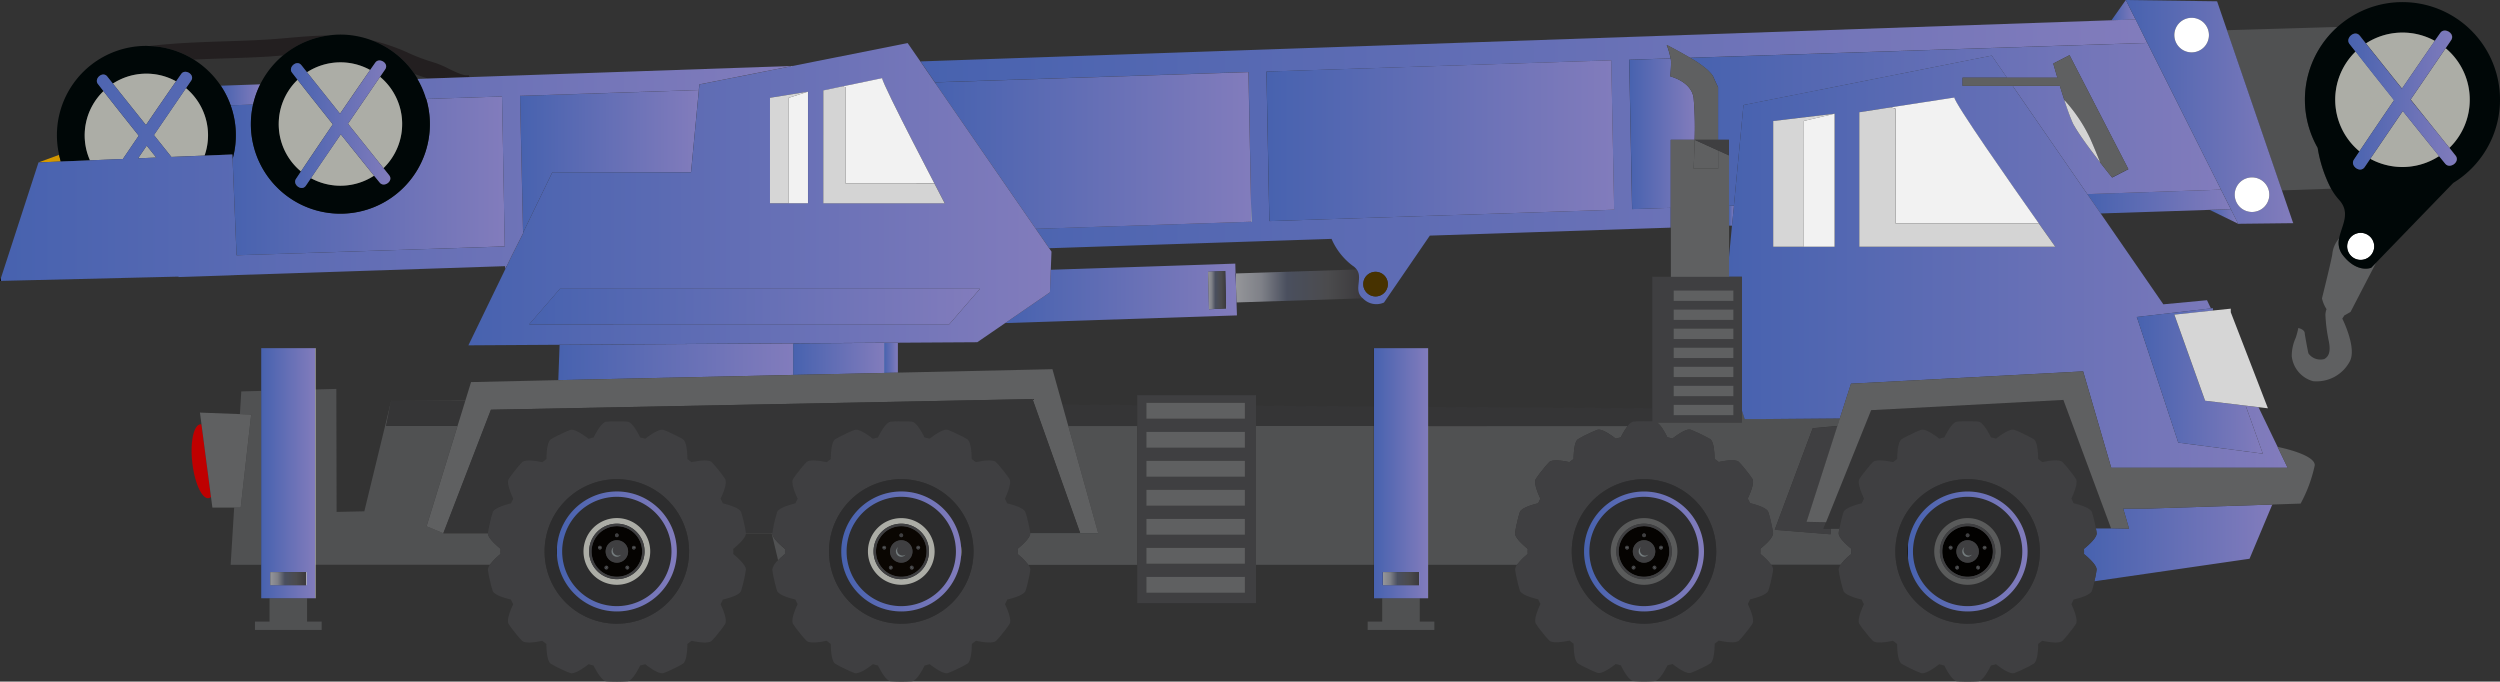 <svg id="Group_15813" data-name="Group 15813" xmlns="http://www.w3.org/2000/svg" xmlns:xlink="http://www.w3.org/1999/xlink" width="121.955" height="33.251" viewBox="0 0 121.955 33.251">
  <rect x="0" y="0" width="121.955" height="33.251" fill="#333333" stroke="none"/>
  <defs>
    <linearGradient id="linear-gradient" x1="1" y1="0.5" x2="0" y2="0.5" gradientUnits="objectBoundingBox">
      <stop offset="0" stop-color="#fff"/>
      <stop offset="0" stop-color="#827cbc"/>
      <stop offset="1" stop-color="#4762af"/>
      <stop offset="1"/>
    </linearGradient>
    <linearGradient id="linear-gradient-3" x1="1" y1="0.5" x2="0" y2="0.5" gradientUnits="objectBoundingBox">
      <stop offset="0" stop-color="#fff"/>
      <stop offset="0" stop-color="#3b393c"/>
      <stop offset="0.277" stop-color="#4b4b4d"/>
      <stop offset="0.597" stop-color="#4a4f5e"/>
      <stop offset="0.796" stop-color="#7e8087"/>
      <stop offset="1" stop-color="#95969a"/>
      <stop offset="1" stop-color="#4762af"/>
      <stop offset="1"/>
    </linearGradient>
    <linearGradient id="linear-gradient-6" x1="1" y1="0.5" x2="0" y2="0.5" xlink:href="#linear-gradient"/>
  </defs>
  <path id="Path_5201" data-name="Path 5201" d="M197.883,278.479l6.163-.2c.007.006.013.013.021.019a.906.906,0,0,0,1.013.186l2.237-3.264,11.749-.389v2.4h-.907v6.408l-10.932-.068v-2.862h-2.642v2.846l-5.752-.036V283H193.04v.482l-3.655-.023-.482-1.727-7.54.167v-1.459l3.872-.024,1.362-.934,11.306-.374Z" transform="translate(-137.563 -263.721)" fill="none"/>
  <path id="Path_5202" data-name="Path 5202" d="M400.081,247.881c.516-.025,1.033-.043,1.543-.059.683-.022,1.389-.046,2.073-.087.239-.015.489-.037.738-.058a4.377,4.377,0,0,0-1.108,1.41l-1.93.067A4.384,4.384,0,0,0,400.081,247.881Z" transform="translate(-390.626 -244.973)" fill="none"/>
  <path id="Path_5203" data-name="Path 5203" d="M377.866,250.818l.02.007-.51.018c-.047-.081-.093-.162-.146-.24C377.443,250.68,377.656,250.75,377.866,250.818Z" transform="translate(-357.005 -246.993)" fill="none"/>
  <path id="Path_5204" data-name="Path 5204" d="M171.854,274.508l-.149,1.568v-1.563Z" transform="translate(-87.361 -263.5)" fill="none"/>
  <path id="Path_5205" data-name="Path 5205" d="M245.657,277.9a.741.741,0,0,1,.2.184l-5.911.195-.016-.478-9,.3.034-.886-.113-.163,13.774-.456A3.235,3.235,0,0,0,245.657,277.9Z" transform="translate(-179.678 -264.942)" fill="none"/>
  <path id="Path_5206" data-name="Path 5206" d="M403.525,309.035l.171-2.79h.319l.512-4.539-.551-.021.068-1.107.972-.025v8.483Z" transform="translate(-392.273 -281.484)" fill="#505152"/>
  <path id="Path_5207" data-name="Path 5207" d="M371.352,302.056l3.612,0-.006.02Z" transform="translate(-352.263 -282.522)" fill="#505152"/>
  <path id="Path_5208" data-name="Path 5208" d="M372.732,302.054l-1.508,4.89.825.343h2.167v0c0,.213.352.539.618.758,0,.044-.005.084-.005.128s0,.08.005.123a2.993,2.993,0,0,0-.522.526H365.8v-8.551l1.022-.026.013,6,1.353-.029,1.315-5.408-.251,1.247Z" transform="translate(-350.415 -281.273)" fill="#505152"/>
  <path id="Path_5209" data-name="Path 5209" d="M72.7,277.309c.7.9,1.38.611,1.38.611l.237-.245-1.245,2.4-.272.156h-.018l-.113.168s.722,1.425.366,2.089a1.83,1.83,0,0,1-1.791.965,1.421,1.421,0,0,1-1.039-1.216,2.1,2.1,0,0,1,.193-.9,3.908,3.908,0,0,0,.126-.477s.333.065.315.285c0,0,.13.764.18.954a.718.718,0,0,0,.773.274c.206-.118.325-.339.222-.86a7.824,7.824,0,0,1-.168-1.308.924.924,0,0,1,.054-.266,1.644,1.644,0,0,1-.221-.528s.4-1.6.5-2.123a1.365,1.365,0,0,1,.342-.808A.967.967,0,0,0,72.7,277.309Z" transform="translate(41.592 -264.858)" fill="#5f6061"/>
  <path id="Path_5210" data-name="Path 5210" d="M93.326,272.62l-1.386-.678,1.029-.034Z" transform="translate(15.855 -261.704)" fill="url(#linear-gradient)"/>
  <path id="Path_5211" data-name="Path 5211" d="M108.1,239.935l.7-.993.478.952Z" transform="translate(-5.099 -238.942)" fill="url(#linear-gradient)"/>
  <path id="Path_5212" data-name="Path 5212" d="M81.648,243.191a4.742,4.742,0,0,0-.978,5.9,6.565,6.565,0,0,0,.654,1.99l-2.4.083-2.68-7.814Z" transform="translate(32.389 -241.876)" fill="#505152"/>
  <path id="Path_5213" data-name="Path 5213" d="M373.437,247.157c-.21-.068-.423-.138-.636-.216a4.375,4.375,0,0,0-2.087-1.641,9.657,9.657,0,0,1,1.882.658,9.227,9.227,0,0,0,1.1.407l.193.063a4.761,4.761,0,0,1,.558.247c.3.148.8.393.986.318l.042.1-2.017.07Z" transform="translate(-352.576 -243.332)" fill="#231f20"/>
  <path id="Path_5214" data-name="Path 5214" d="M398.737,245.565c-.683.042-1.39.065-2.073.087-.511.017-1.027.034-1.543.059a4.337,4.337,0,0,0-2.164-.662c1.211-.146,2.462-.189,3.68-.229.678-.022,1.378-.045,2.05-.086.334-.02.678-.05,1.029-.081.649-.057,1.309-.112,1.964-.118a4.345,4.345,0,0,0-2.2.972C399.226,245.528,398.977,245.551,398.737,245.565Z" transform="translate(-385.666 -242.804)" fill="#231f20"/>
  <path id="Path_5215" data-name="Path 5215" d="M435.114,263.719l1-.368c.024.109.051.217.083.323Z" transform="translate(-433.236 -255.796)" fill="#d49800"/>
  <path id="Path_5216" data-name="Path 5216" d="M229.892,281.609l5.911-.195c.323.437-.184,1.016.3,1.409l-6.164.2Z" transform="translate(-169.619 -268.269)" fill="url(#linear-gradient-3)"/>
  <path id="Path_5217" data-name="Path 5217" d="M260.977,280.977l.047,1.418.021.627-11.306.374,2.183-1.5.042-1.1,9-.3Zm-1.34-.081.045,1.827.837-.041-.045-1.827Z" transform="translate(-200.704 -267.636)" fill="url(#linear-gradient)"/>
  <path id="Path_5218" data-name="Path 5218" d="M99.618,268.831l.478.952-1.029.034-5.32.176-.653-.947Z" transform="translate(8.726 -259.58)" fill="url(#linear-gradient)"/>
  <path id="Path_5219" data-name="Path 5219" d="M403.662,252.3l1.93-.067a4.331,4.331,0,0,0-.351.988l-1.1.036A4.349,4.349,0,0,0,403.662,252.3Z" transform="translate(-392.892 -248.119)" fill="url(#linear-gradient-6)"/>
  <path id="Path_5220" data-name="Path 5220" d="M171.406,271.378l.242-.008-.092.971-.149,0Z" transform="translate(-87.063 -261.333)" fill="url(#linear-gradient)"/>
  <path id="Path_5221" data-name="Path 5221" d="M166.1,243.159l-22.306.726c-.551-.327-1.138-.627-1.138-.627a3.87,3.87,0,0,1,.191.658l-2.02.066.141,7.285,1.884-.063v.968l-11.749.389-2.236,3.264a.906.906,0,0,1-1.013-.186c-.008-.006-.014-.013-.021-.019-.483-.393.024-.973-.3-1.41a.741.741,0,0,0-.2-.184,3.236,3.236,0,0,1-1.024-1.306l-13.774.456-.653-.947,10.517-.348-.141-7.3-15.3.5-.7-1.018,58.1-2.008,1.177-.041Zm-37.647,12.367a.6.6,0,1,0-.6-.6A.6.6,0,0,0,128.456,255.526Zm-5.181-3.673,16.82-.556-.142-7.286-16.819.548Z" transform="translate(-61.353 -241.067)" fill="url(#linear-gradient)"/>
  <path id="Path_5222" data-name="Path 5222" d="M207.245,255.74l-16.819.556L190.284,249l16.819-.548Z" transform="translate(-128.503 -245.51)" fill="url(#linear-gradient)"/>
  <path id="Path_5223" data-name="Path 5223" d="M179.583,249.028s1.033.24,1.138,1.059a16.779,16.779,0,0,1,.048,2.032h-1.163v3.319l-1.884.063-.141-7.285,2.02-.066a1.207,1.207,0,0,1,.019.191C179.62,248.541,179.6,248.787,179.583,249.028Z" transform="translate(-98.103 -245.299)" fill="url(#linear-gradient)"/>
  <path id="Path_5224" data-name="Path 5224" d="M365.146,254.578l1.1-.036a4.364,4.364,0,1,0,8.445-.275l3.7-.12.131,7.314-13.083.433-.193-4.694a4.277,4.277,0,0,0-.1-2.622Z" transform="translate(-353.899 -249.441)" fill="url(#linear-gradient)"/>
  <path id="Path_5225" data-name="Path 5225" d="M96.538,251.191v-.761h-.532v-2.568c-.3-.6-.158-.484-.515-.842a5.055,5.055,0,0,0-.851-.59l22.306-.726,3.594,7.158-6.523.216-3.639-5.276h2.3c.069.223.143.459.219.691h0l.066.2c.1.287.192.552.278.759l.018.043.035.082c.019.043.038.083.055.117.026.051.059.109.1.17l.03.048c.029.047.059.1.093.147l.043.065.1.15.051.075.111.158.053.074.138.19.032.044c.534.725,1.128,1.458,1.128,1.458l.794-.409L113.15,246.3l-.793.409s.082.291.2.693H110.1l-.744-1.079-12.112,2.412-.467,4.91-.242.008Z" transform="translate(-12.194 -243.61)" fill="url(#linear-gradient)"/>
  <path id="Path_5226" data-name="Path 5226" d="M336.121,257.145l-1.426,2.941-.149-6.666,8.722-.284-.382,4.008Z" transform="translate(-309.177 -248.743)" fill="url(#linear-gradient)"/>
  <path id="Path_5227" data-name="Path 5227" d="M262.909,257.611l-10.517.348-4.928-7.145,15.3-.5Z" transform="translate(-201.864 -246.795)" fill="url(#linear-gradient)"/>
  <path id="Path_5228" data-name="Path 5228" d="M331.141,294.6l-11.457.254.063-1.721,11.394-.072Z" transform="translate(-292.449 -276.311)" fill="url(#linear-gradient)"/>
  <path id="Path_5229" data-name="Path 5229" d="M303.181,294.43v-1.47l.674,0v1.459Z" transform="translate(-260.055 -276.238)" fill="url(#linear-gradient)"/>
  <path id="Path_5230" data-name="Path 5230" d="M305.358,294.538V293l4.434-.028v1.47Z" transform="translate(-266.665 -276.248)" fill="url(#linear-gradient)"/>
  <path id="Path_5231" data-name="Path 5231" d="M281.64,255.007v-.041l1.426-2.941h6.766l.382-4.008.026-.274,4.536-.9,5.622-1.119.623.9.7,1.018,4.928,7.145.653.947.113.163-.034.886-.042,1.1-2.183,1.5-1.362.934-3.872.024-.674,0-4.434.028-11.394.072-4.45.028,1.873-3.865.247-.51Zm13.9-1.469v-5.445l-1.854.3v5.145h1.854Zm3.619-6.1-1.92.4h0l-.951.2v5.5h5.922S299.155,247.735,299.155,247.436Zm3.267,12.005,1.5-1.732H283.438l-1.5,1.732Z" transform="translate(-256.121 -243.623)" fill="url(#linear-gradient)"/>
  <path id="Path_5232" data-name="Path 5232" d="M295.934,256.406v-4.692l-.141-.053,1.92-.4c0,.3,3.051,6.1,3.051,6.1s-.2-.384-.5-.958Z" transform="translate(-254.679 -247.449)" fill="#f2f2f2"/>
  <path id="Path_5233" data-name="Path 5233" d="M317.347,253.686l1.854-.3-.942.3v5.145h-.912Z" transform="translate(-279.786 -248.915)" fill="#d6d6d6"/>
  <path id="Path_5234" data-name="Path 5234" d="M318.289,253.386v5.445h-.942v-5.145Z" transform="translate(-278.874 -248.915)" fill="#f2f2f2"/>
  <path id="Path_5235" data-name="Path 5235" d="M295.794,252.75l.951-.2h0l.141.053V257.3h4.329c.3.574.5.958.5.958h-5.922Z" transform="translate(-255.63 -248.34)" fill="#d4d4d4"/>
  <path id="Path_5236" data-name="Path 5236" d="M197.9,306.086a3.261,3.261,0,0,0-.337.556c-.084.016-.163.042-.245.062-.275-.214-.673-.482-.88-.435a4.052,4.052,0,0,0-.493.216,4.317,4.317,0,0,0-.478.251c-.166.133-.2.612-.207.959-.067.052-.135.1-.2.154-.34-.074-.811-.143-.976-.011a3.991,3.991,0,0,0-.35.409,4.056,4.056,0,0,0-.321.434c-.093.19.082.635.227.949-.037.076-.073.151-.108.226-.339.083-.794.226-.887.417a4.529,4.529,0,0,0-.139.519,4.3,4.3,0,0,0-.1.53c0,.213.351.539.619.758,0,.044-.006.084-.006.128s.005.08.006.123a2.953,2.953,0,0,0-.522.526h-4.341v-6.77Z" transform="translate(-118.498 -285.304)" fill="#505152"/>
  <path id="Path_5237" data-name="Path 5237" d="M157.948,310.614c0-.042.006-.083.006-.123s0-.084-.006-.128c.27-.219.621-.545.621-.758a4.61,4.61,0,0,0-.1-.53,4.688,4.688,0,0,0-.139-.519c-.093-.19-.548-.333-.887-.417-.035-.075-.071-.15-.11-.226.148-.314.323-.758.231-.95a4.488,4.488,0,0,0-.32-.433,4.374,4.374,0,0,0-.353-.409c-.164-.131-.634-.063-.974.011-.064-.055-.133-.1-.2-.154-.006-.347-.041-.827-.207-.959a8.117,8.117,0,0,0-.972-.467c-.207-.047-.6.222-.879.435-.082-.02-.163-.046-.246-.062a3.885,3.885,0,0,0-.23-.41,1.108,1.108,0,0,0-.282-.317h4.148v-.6l.139.432h.84l3.805-.034-.122.377v-.007l-1.206.111-1.852,4.954,2.724.219.018-.279h.412a1.45,1.45,0,0,0-.034.23c0,.213.35.539.618.758,0,.044-.006.084-.006.128s0,.08.006.123a2.946,2.946,0,0,0-.523.526h-3.4A2.911,2.911,0,0,0,157.948,310.614Z" transform="translate(-72.078 -283.589)" fill="#505152"/>
  <path id="Path_5238" data-name="Path 5238" d="M265.452,312.33c0-.042.006-.083.006-.123s0-.084-.006-.128c.27-.219.618-.545.618-.758v0h3.319l-1.461-5.233h3.364v6.77h-5.318A2.887,2.887,0,0,0,265.452,312.33Z" transform="translate(-215.815 -285.304)" fill="#505152"/>
  <path id="Path_5239" data-name="Path 5239" d="M321,323c0,.213.35.539.618.758,0,.044,0,.084,0,.128s0,.08,0,.123a4.3,4.3,0,0,0-.336.3l-.313-1.316H321Z" transform="translate(-283.325 -296.979)" fill="#505152"/>
  <rect id="Rectangle_2422" data-name="Rectangle 2422" width="5.752" height="6.77" transform="translate(61.27 20.782)" fill="#505152"/>
  <path id="Path_5240" data-name="Path 5240" d="M269.107,303.756h-3.364l-.292-1.045,3.655.023Z" transform="translate(-213.63 -282.974)" fill="#353536"/>
  <path id="Path_5241" data-name="Path 5241" d="M233.9,303.886h-5.752V302.9l5.752.036Z" transform="translate(-166.881 -283.105)" fill="#353536"/>
  <path id="Path_5242" data-name="Path 5242" d="M195.225,303.778c-.112-.005-.265-.006-.4,0a3.847,3.847,0,0,0-.54.019.551.551,0,0,0-.261.21h-9.735v-.934l10.932.068Z" transform="translate(-114.629 -283.221)" fill="#353536"/>
  <path id="Path_5243" data-name="Path 5243" d="M374.851,303.3h-3.479l.251-1.247,3.606.022Z" transform="translate(-352.535 -282.522)" fill="#353536"/>
  <path id="Path_5244" data-name="Path 5244" d="M101.4,263.114l-11.323.6-.545,1.693-3.805.034h-.84l-.139-.432V258.5h-.627v-.932l.149-1.568.093-.971.467-4.91,12.112-2.412.744,1.079H95.517v.4h2.444l3.639,5.276.653.946,3.059,4.435,2.13-.2.19.4-3.613.418,2.021,6.129,4.125.539-.834-2.34.625.076,1.422,2.952h-8.607ZM86.281,250.9v6.134h3v-6.491Zm8.835-1.142-3.1.477h0l-1.534.237v6.562h9.558s-.322-.452-.8-1.13C97.845,253.927,95.115,250.023,95.115,249.758Z" transform="translate(0.22 -244.998)" fill="url(#linear-gradient)"/>
  <path id="Path_5245" data-name="Path 5245" d="M87.173,321.628c0-.212-.349-.539-.617-.759,0-.042.005-.083.005-.123s0-.084-.005-.128c.269-.219.62-.545.62-.758a2.109,2.109,0,0,0-.041-.247h.735l.888.019-.284-.977h1.113l6.159-.2L94.636,321.1,87.063,322.2l.011-.047A4.455,4.455,0,0,0,87.173,321.628Z" transform="translate(15.101 -293.843)" fill="url(#linear-gradient)"/>
  <path id="Path_5246" data-name="Path 5246" d="M157.6,310.782l-.125.311h.362l-.018.279-2.724-.22,1.852-4.954,1.207-.111v.007l-1.5,4.669Z" transform="translate(-68.52 -285.304)" fill="#3f3f41"/>
  <path id="Path_5247" data-name="Path 5247" d="M112.1,307.944l2.2-5.468,9.377-.5,2.324,6.26h-.743c-.018-.091-.04-.192-.061-.283a4.886,4.886,0,0,0-.138-.519c-.094-.19-.548-.333-.888-.417-.034-.075-.07-.15-.108-.226.147-.314.321-.758.228-.95a4.609,4.609,0,0,0-.319-.433,4.536,4.536,0,0,0-.353-.409c-.165-.131-.635-.063-.976.011-.064-.055-.133-.1-.2-.154-.006-.347-.041-.827-.208-.959a3.936,3.936,0,0,0-.477-.249,4.155,4.155,0,0,0-.493-.218c-.207-.047-.605.222-.878.435-.084-.02-.163-.046-.247-.062a3.629,3.629,0,0,0-.231-.41c-.118-.18-.248-.33-.366-.356a.3.3,0,0,0-.054-.008c-.107-.01-.314-.012-.484-.01a3.849,3.849,0,0,0-.54.019c-.2.046-.444.456-.6.766-.084.016-.164.042-.245.062-.274-.214-.672-.482-.879-.435a3.993,3.993,0,0,0-.493.216,4.323,4.323,0,0,0-.478.251c-.166.133-.2.612-.206.959-.067.052-.134.1-.2.154-.34-.074-.812-.143-.976-.011a4.363,4.363,0,0,0-.351.409,4.131,4.131,0,0,0-.321.434c-.092.19.082.634.228.949-.037.076-.073.151-.108.226-.338.083-.795.226-.887.417a4.435,4.435,0,0,0-.139.519c-.022.1-.046.2-.065.3h-.774Z" transform="translate(-23.021 -282.466)" fill="#353536"/>
  <path id="Path_5248" data-name="Path 5248" d="M114.868,311.819c0-.043-.006-.084-.006-.123s0-.084.006-.128c-.268-.219-.621-.545-.618-.758a1.451,1.451,0,0,1,.034-.23c.019-.1.043-.2.065-.3a4.436,4.436,0,0,1,.139-.519c.092-.19.549-.333.887-.417.035-.075.071-.15.108-.226-.146-.314-.321-.758-.228-.949a4.127,4.127,0,0,1,.321-.434,4.357,4.357,0,0,1,.351-.409c.165-.131.636-.063.976.011.064-.055.131-.1.2-.154,0-.347.041-.826.206-.959a4.32,4.32,0,0,1,.478-.251,3.994,3.994,0,0,1,.493-.216c.206-.047.6.222.879.435.081-.02.161-.046.245-.062.155-.31.394-.72.6-.766a3.853,3.853,0,0,1,.54-.019c.17,0,.377,0,.484.01a.3.3,0,0,1,.054.008c.118.026.248.176.366.356a3.634,3.634,0,0,1,.231.41c.084.016.164.042.247.062.273-.214.671-.482.878-.435a4.147,4.147,0,0,1,.493.218,3.931,3.931,0,0,1,.477.249c.167.132.2.612.208.959.065.052.133.1.2.154.34-.074.811-.143.976-.011a4.527,4.527,0,0,1,.353.409,4.605,4.605,0,0,1,.319.433c.092.192-.081.636-.228.95.039.076.074.151.108.226.34.084.794.226.888.417a4.88,4.88,0,0,1,.138.519c.021.092.043.192.061.283a2.107,2.107,0,0,1,.041.247c0,.213-.351.539-.62.758,0,.044.005.084.005.128s0,.081-.005.123c.268.22.617.548.617.76a4.455,4.455,0,0,1-.1.529l-.011.047a4.04,4.04,0,0,1-.127.475c-.092.19-.548.333-.888.412-.034.079-.07.154-.108.227.147.316.321.761.228.952a4.535,4.535,0,0,1-.321.435,4.222,4.222,0,0,1-.351.408c-.165.131-.635.063-.976-.011-.064.053-.133.1-.2.154,0,.349-.041.826-.207.957a4.335,4.335,0,0,1-.478.253,4.466,4.466,0,0,1-.493.215c-.207.048-.605-.222-.878-.436-.084.021-.163.046-.247.063-.154.31-.393.72-.6.766a7.009,7.009,0,0,1-1.077,0c-.2-.046-.444-.455-.6-.766-.084-.016-.164-.042-.245-.063-.277.215-.672.483-.879.436a4.557,4.557,0,0,1-.493-.215,4.359,4.359,0,0,1-.478-.253c-.166-.131-.2-.61-.206-.957-.067-.052-.136-.1-.2-.154-.339.074-.811.142-.975.009a4.082,4.082,0,0,1-.351-.408,3.871,3.871,0,0,1-.321-.433c-.092-.191.082-.636.228-.952-.037-.073-.073-.148-.108-.227-.338-.079-.795-.222-.887-.412a4.674,4.674,0,0,1-.139-.522,4.3,4.3,0,0,1-.1-.528.453.453,0,0,1,.1-.234A2.948,2.948,0,0,1,114.868,311.819Zm5.673,3.4a3.525,3.525,0,1,0-3.527-3.524A3.526,3.526,0,0,0,120.54,315.22Z" transform="translate(-24.555 -284.794)" fill="#3f3f41"/>
  <path id="Path_5249" data-name="Path 5249" d="M125.957,319.908a2.667,2.667,0,1,1,2.668,2.665A2.672,2.672,0,0,1,125.957,319.908Zm4.293,0a1.626,1.626,0,1,0-1.627,1.626A1.626,1.626,0,0,0,130.25,319.907Z" transform="translate(-32.64 -293.006)" fill="#2d2d2e"/>
  <path id="Path_5250" data-name="Path 5250" d="M123.183,317.994a3.526,3.526,0,1,1,3.527,3.524A3.526,3.526,0,0,1,123.183,317.994Zm6.452,0a2.925,2.925,0,1,0-2.925,2.924A2.926,2.926,0,0,0,129.635,317.994Z" transform="translate(-30.725 -291.091)" fill="#2d2d2e"/>
  <path id="Path_5251" data-name="Path 5251" d="M125.124,319.334a2.925,2.925,0,1,1,2.926,2.924A2.926,2.926,0,0,1,125.124,319.334Zm5.593,0A2.667,2.667,0,1,0,128.05,322,2.672,2.672,0,0,0,130.717,319.334Z" transform="translate(-32.065 -292.431)" fill="url(#linear-gradient)"/>
  <path id="Path_5252" data-name="Path 5252" d="M131.829,324.342a1.234,1.234,0,1,1,1.232-1.233A1.237,1.237,0,0,1,131.829,324.342Zm-.8-1.507a.091.091,0,0,0-.116.058.1.1,0,0,0,.059.118.092.092,0,0,0,.058-.175Zm.708-.515a.092.092,0,0,0,.091.092h0a.092.092,0,0,0,0-.184A.092.092,0,0,0,131.738,322.32Zm.091.24a.547.547,0,1,0,.548.548A.548.548,0,0,0,131.829,322.56Zm.8.275a.09.09,0,0,0-.059.115.092.092,0,0,0,.116.061.094.094,0,0,0,.058-.118A.089.089,0,0,0,132.629,322.835Zm-.363,1.113a.091.091,0,0,0,.128.021.092.092,0,0,0,.02-.128.09.09,0,0,0-.128-.021A.092.092,0,0,0,132.266,323.948Zm-1,.021a.089.089,0,0,0,.128-.021.092.092,0,1,0-.128.021Z" transform="translate(-35.845 -296.206)" fill="#020100"/>
  <path id="Path_5253" data-name="Path 5253" d="M130.946,323.857a1.626,1.626,0,1,1,1.627-1.626A1.625,1.625,0,0,1,130.946,323.857Zm1.352-1.625a1.352,1.352,0,1,0-1.352,1.35A1.354,1.354,0,0,0,132.3,322.232Z" transform="translate(-34.963 -295.33)" fill="#5a5b5b"/>
  <path id="Path_5254" data-name="Path 5254" d="M133.355,325.184a.547.547,0,1,1,.548-.547A.547.547,0,0,1,133.355,325.184Zm.063-.347a.263.263,0,0,1-.262-.262.27.27,0,0,1,.048-.153.268.268,0,0,0-.11.215.262.262,0,0,0,.477.15A.267.267,0,0,1,133.417,324.837Z" transform="translate(-37.371 -297.736)" fill="#3f3f41"/>
  <path id="Path_5255" data-name="Path 5255" d="M133.882,325.379a.268.268,0,0,1,.11-.215.27.27,0,0,0-.048.153.263.263,0,0,0,.262.262.267.267,0,0,0,.153-.05.262.262,0,0,1-.477-.15Z" transform="translate(-38.16 -298.478)" fill="#747c7e"/>
  <path id="Path_5256" data-name="Path 5256" d="M134.372,323.314a.091.091,0,0,1-.091.092h0A.091.091,0,0,0,134.372,323.314Z" transform="translate(-38.296 -297.2)" fill="#8f999c"/>
  <path id="Path_5257" data-name="Path 5257" d="M137.017,325.142a.1.1,0,0,1-.059-.118.092.092,0,0,1,.176.057A.093.093,0,0,1,137.017,325.142Zm.1-.078-.129-.042-.007.02.129.042Z" transform="translate(-41.89 -298.338)" fill="#3f3f41"/>
  <path id="Path_5258" data-name="Path 5258" d="M137.038,325.156l.129.042-.006.02-.129-.042Z" transform="translate(-41.942 -298.472)" fill="#747c7e"/>
  <path id="Path_5259" data-name="Path 5259" d="M136.077,328.12a.092.092,0,1,1-.128.021A.09.09,0,0,1,136.077,328.12Zm-.085.134.079-.107-.016-.011-.079.108Z" transform="translate(-40.551 -300.506)" fill="#3f3f41"/>
  <path id="Path_5260" data-name="Path 5260" d="M136.171,328.22l-.079.107-.017-.011.079-.108Z" transform="translate(-40.651 -300.58)" fill="#747c7e"/>
  <path id="Path_5261" data-name="Path 5261" d="M132.793,328.14a.092.092,0,0,1-.02.128.091.091,0,0,1-.128-.021.092.092,0,0,1,.02-.128A.09.09,0,0,1,132.793,328.14Zm-.044.113.018-.011-.08-.108-.016.011Z" transform="translate(-36.223 -300.506)" fill="#3f3f41"/>
  <path id="Path_5262" data-name="Path 5262" d="M132.864,328.316l-.018.011-.078-.107.016-.011Z" transform="translate(-36.321 -300.58)" fill="#747c7e"/>
  <path id="Path_5263" data-name="Path 5263" d="M131.727,325.142a.092.092,0,0,1-.116-.061.092.092,0,0,1,.174-.057A.094.094,0,0,1,131.727,325.142Zm.031-.12-.127.042.006.02.128-.042Z" transform="translate(-34.886 -298.338)" fill="#3f3f41"/>
  <path id="Path_5264" data-name="Path 5264" d="M131.684,325.2l.127-.042.007.02-.128.042Z" transform="translate(-34.939 -298.472)" fill="#747c7e"/>
  <path id="Path_5265" data-name="Path 5265" d="M134.463,323.11a.091.091,0,0,1-.092.092h0a.092.092,0,1,1,.092-.092Z" transform="translate(-38.387 -296.996)" fill="#3f3f41"/>
  <path id="Path_5266" data-name="Path 5266" d="M131.561,324.189a1.353,1.353,0,1,1,1.352-1.35A1.352,1.352,0,0,1,131.561,324.189Zm1.232-1.35a1.233,1.233,0,1,0-1.232,1.233A1.233,1.233,0,0,0,132.794,322.839Z" transform="translate(-35.578 -295.937)" fill="#3f3f41"/>
  <path id="Path_5267" data-name="Path 5267" d="M165.868,296.1c0-.043-.006-.084-.006-.123s.005-.084.006-.128c-.267-.219-.619-.545-.619-.758a4.3,4.3,0,0,1,.1-.53,4.527,4.527,0,0,1,.139-.519c.093-.19.548-.333.887-.417.035-.075.071-.15.108-.226-.146-.314-.321-.758-.227-.949a4.05,4.05,0,0,1,.321-.434,3.981,3.981,0,0,1,.35-.409c.165-.131.635-.063.976.011.063-.055.131-.1.2-.154.005-.347.041-.826.207-.959a4.306,4.306,0,0,1,.478-.251,4.053,4.053,0,0,1,.493-.216c.207-.047.6.222.88.435.082-.02.161-.046.245-.062a3.261,3.261,0,0,1,.337-.556.552.552,0,0,1,.261-.21,3.854,3.854,0,0,1,.54-.019c.132,0,.284,0,.4,0v-7.051h4.374v7.1h-4.148a1.109,1.109,0,0,1,.282.317,3.881,3.881,0,0,1,.23.41c.083.016.164.042.246.062.275-.214.671-.482.879-.435a8.1,8.1,0,0,1,.972.467c.166.132.2.612.207.959.066.052.134.1.2.154.34-.074.81-.143.974-.011a4.375,4.375,0,0,1,.353.409,4.479,4.479,0,0,1,.32.433c.092.192-.082.636-.231.95.04.076.075.151.11.226.339.084.794.226.887.417a4.682,4.682,0,0,1,.139.519,4.617,4.617,0,0,1,.1.53c0,.213-.35.539-.621.758,0,.044.006.084.006.128s0,.081-.006.123a2.91,2.91,0,0,1,.522.526.455.455,0,0,1,.1.234,4.452,4.452,0,0,1-.1.529,4.615,4.615,0,0,1-.139.521c-.092.19-.548.333-.887.412-.035.079-.071.154-.11.227.148.316.323.761.231.952a4.422,4.422,0,0,1-.322.435,4.084,4.084,0,0,1-.351.408c-.164.131-.634.063-.974-.011-.064.053-.133.1-.2.154-.006.349-.042.826-.206.957a4.323,4.323,0,0,1-.479.253,4.4,4.4,0,0,1-.493.215c-.207.048-.6-.222-.879-.436-.082.021-.163.046-.246.063-.154.31-.393.72-.6.766a6.994,6.994,0,0,1-1.077,0c-.206-.046-.444-.455-.6-.766-.084-.016-.163-.042-.245-.063-.276.214-.673.483-.88.436a4.793,4.793,0,0,1-.493-.215,4.29,4.29,0,0,1-.478-.253c-.166-.131-.2-.61-.207-.957-.067-.052-.135-.1-.2-.154-.339.074-.81.142-.974.009a3.914,3.914,0,0,1-.351-.408,3.98,3.98,0,0,1-.321-.433c-.092-.191.081-.636.228-.952-.037-.073-.073-.148-.108-.227-.339-.079-.794-.222-.887-.412a4.7,4.7,0,0,1-.139-.522,4.4,4.4,0,0,1-.1-.528.452.452,0,0,1,.1-.234A2.952,2.952,0,0,1,165.868,296.1Zm10.033-8.208h-2.919v.509H175.9Zm0-4.649h-2.919v.509H175.9Zm0,.93h-2.919v.508H175.9Zm0,.93h-2.919v.509H175.9Zm0,.93h-2.919v.508H175.9Zm0,.931h-2.919v.506H175.9Zm0,2.366v-.508h-2.919v.508Zm-4.36,10.172a3.525,3.525,0,1,0-3.528-3.524A3.527,3.527,0,0,0,171.541,299.5Z" transform="translate(-91.341 -269.076)" fill="#3f3f41"/>
  <path id="Path_5268" data-name="Path 5268" d="M177.71,314.467a3.525,3.525,0,1,1-3.528,3.527A3.526,3.526,0,0,1,177.71,314.467Zm0,6.451a2.925,2.925,0,1,0-2.926-2.924A2.924,2.924,0,0,0,177.71,320.918Z" transform="translate(-97.51 -291.091)" fill="#2d2d2e"/>
  <path id="Path_5269" data-name="Path 5269" d="M176.956,319.908a2.668,2.668,0,1,1,2.668,2.665A2.673,2.673,0,0,1,176.956,319.908Zm2.668,1.625A1.626,1.626,0,1,0,178,319.907,1.627,1.627,0,0,0,179.624,321.533Z" transform="translate(-99.424 -293.006)" fill="#2d2d2e"/>
  <path id="Path_5270" data-name="Path 5270" d="M176.126,319.334a2.925,2.925,0,1,1,2.926,2.924A2.927,2.927,0,0,1,176.126,319.334ZM179.052,322a2.667,2.667,0,1,0-2.668-2.665A2.67,2.67,0,0,0,179.052,322Z" transform="translate(-98.852 -292.431)" fill="url(#linear-gradient)"/>
  <path id="Path_5271" data-name="Path 5271" d="M181.594,323.109a1.233,1.233,0,1,1,1.235,1.233A1.236,1.236,0,0,1,181.594,323.109Zm.435-.274a.091.091,0,0,0-.116.058.092.092,0,1,0,.176.057A.092.092,0,0,0,182.029,322.835Zm.8-.607a.092.092,0,1,0,0,.184.092.092,0,0,0,0-.184Zm0,.332a.547.547,0,1,0,.547.548A.548.548,0,0,0,182.829,322.56Zm.8.275a.091.091,0,0,0-.059.115.093.093,0,0,0,.116.061.1.1,0,0,0,.059-.118A.091.091,0,0,0,183.627,322.835Zm-.362,1.113a.091.091,0,1,0,.02-.128A.091.091,0,0,0,183.265,323.948Zm-1,.021a.09.09,0,0,0,.128-.021.092.092,0,1,0-.128.021Z" transform="translate(-102.629 -296.206)" fill="#050301"/>
  <path id="Path_5272" data-name="Path 5272" d="M180.32,322.231a1.626,1.626,0,1,1,1.626,1.626A1.626,1.626,0,0,1,180.32,322.231Zm1.626,1.351a1.353,1.353,0,1,0-1.353-1.35A1.351,1.351,0,0,0,181.946,323.582Z" transform="translate(-101.746 -295.33)" fill="#5a5b5b"/>
  <path id="Path_5273" data-name="Path 5273" d="M184.355,325.184a.547.547,0,1,1,.547-.547A.547.547,0,0,1,184.355,325.184Zm.062-.347a.262.262,0,0,1-.262-.262.268.268,0,0,1,.048-.153.267.267,0,0,0-.111.215.263.263,0,0,0,.477.15A.266.266,0,0,1,184.416,324.837Z" transform="translate(-104.155 -297.736)" fill="#3f3f41"/>
  <path id="Path_5274" data-name="Path 5274" d="M184.884,325.379a.267.267,0,0,1,.111-.215.268.268,0,0,0-.048.153.262.262,0,0,0,.262.262.266.266,0,0,0,.152-.05.263.263,0,0,1-.477-.15Z" transform="translate(-104.948 -298.478)" fill="#747c7e"/>
  <path id="Path_5275" data-name="Path 5275" d="M188.017,325.142a.094.094,0,0,1-.059-.118.091.091,0,0,1,.116-.058.092.092,0,0,1-.057.175Zm.1-.078-.129-.042-.007.02.129.042Z" transform="translate(-108.675 -298.338)" fill="#3f3f41"/>
  <path id="Path_5276" data-name="Path 5276" d="M188.039,325.156l.129.042-.007.02-.129-.042Z" transform="translate(-108.729 -298.472)" fill="#747c7e"/>
  <path id="Path_5277" data-name="Path 5277" d="M187.077,328.12a.091.091,0,0,1,.02.128.092.092,0,1,1-.02-.128Zm-.085.134.079-.107-.017-.011-.079.108Z" transform="translate(-107.335 -300.506)" fill="#3f3f41"/>
  <path id="Path_5278" data-name="Path 5278" d="M187.17,328.22l-.079.107-.018-.011.079-.108Z" transform="translate(-107.435 -300.58)" fill="#747c7e"/>
  <path id="Path_5279" data-name="Path 5279" d="M183.793,328.14a.091.091,0,1,1-.128-.021A.09.09,0,0,1,183.793,328.14Zm-.043.113.017-.011-.079-.108-.017.011Z" transform="translate(-103.009 -300.506)" fill="#3f3f41"/>
  <path id="Path_5280" data-name="Path 5280" d="M183.866,328.316l-.017.011-.079-.107.017-.011Z" transform="translate(-103.107 -300.58)" fill="#747c7e"/>
  <path id="Path_5281" data-name="Path 5281" d="M182.724,325.142a.093.093,0,0,1-.116-.061.092.092,0,0,1,.176-.057A.1.1,0,0,1,182.724,325.142Zm.032-.12-.128.042.006.02.13-.042Z" transform="translate(-101.669 -298.338)" fill="#3f3f41"/>
  <path id="Path_5282" data-name="Path 5282" d="M182.683,325.2l.128-.042.007.02-.13.042Z" transform="translate(-101.723 -298.472)" fill="#747c7e"/>
  <path id="Path_5283" data-name="Path 5283" d="M185.375,323.2a.092.092,0,1,1,0-.184.092.092,0,0,1,0,.184Z" transform="translate(-105.174 -296.996)" fill="#3f3f41"/>
  <path id="Path_5284" data-name="Path 5284" d="M181.208,322.839a1.352,1.352,0,1,1,1.353,1.35A1.355,1.355,0,0,1,181.208,322.839Zm1.353,1.233a1.234,1.234,0,1,0-1.235-1.233A1.234,1.234,0,0,0,182.561,324.072Z" transform="translate(-102.361 -295.937)" fill="#3f3f41"/>
  <path id="Path_5285" data-name="Path 5285" d="M130.56,260.457h-6.987v-5.6l-.226-.061,3.1-.477c0,.266,2.73,4.169,4.124,6.146Z" transform="translate(-31.108 -249.562)" fill="#f2f2f2"/>
  <path id="Path_5286" data-name="Path 5286" d="M157.012,263.351h-1.473v-6.134l3-.357-1.522.357Z" transform="translate(-69.038 -251.314)" fill="#d6d6d6"/>
  <path id="Path_5287" data-name="Path 5287" d="M157.061,263.351h-1.522v-6.134l1.522-.357Z" transform="translate(-67.565 -251.314)" fill="#f2f2f2"/>
  <path id="Path_5288" data-name="Path 5288" d="M122.524,261.52h6.987l.008.011c.478.678.8,1.13.8,1.13h-9.558V256.1l1.534-.237h0l.226.061Z" transform="translate(-30.06 -250.625)" fill="#d4d4d4"/>
  <path id="Path_5289" data-name="Path 5289" d="M89.866,287.822l1.5,4.2,1.984.24.834,2.34-4.125-.539-2.021-6.129,3.613-.419.1-.011v.12Z" transform="translate(16.2 -272.472)" fill="url(#linear-gradient)"/>
  <rect id="Rectangle_2423" data-name="Rectangle 2423" width="2.919" height="0.509" transform="translate(81.642 14.169)" fill="#5f6061"/>
  <rect id="Rectangle_2424" data-name="Rectangle 2424" width="2.919" height="0.508" transform="translate(81.642 15.099)" fill="#5f6061"/>
  <rect id="Rectangle_2425" data-name="Rectangle 2425" width="2.919" height="0.509" transform="translate(81.642 16.029)" fill="#5f6061"/>
  <rect id="Rectangle_2426" data-name="Rectangle 2426" width="2.919" height="0.508" transform="translate(81.642 16.958)" fill="#5f6061"/>
  <rect id="Rectangle_2427" data-name="Rectangle 2427" width="2.919" height="0.506" transform="translate(81.642 17.889)" fill="#5f6061"/>
  <rect id="Rectangle_2428" data-name="Rectangle 2428" width="2.919" height="0.509" transform="translate(81.642 18.818)" fill="#5f6061"/>
  <rect id="Rectangle_2429" data-name="Rectangle 2429" width="2.919" height="0.508" transform="translate(81.642 19.747)" fill="#5f6061"/>
  <path id="Path_5290" data-name="Path 5290" d="M172.187,264.293v-3.319h1.163c-.015.761-.048,1.407-.048,1.407H174.5v-.887l.532.241v5.927h-2.84v-3.369Z" transform="translate(-90.684 -254.155)" fill="#5f6061"/>
  <path id="Path_5291" data-name="Path 5291" d="M176.41,248.083v2.568h-1.145l1.145.52v.887h-1.193s.032-.646.048-1.407a16.785,16.785,0,0,0-.048-2.032c-.105-.819-1.138-1.059-1.138-1.059.021-.241.037-.488.037-.689a1.2,1.2,0,0,0-.019-.191,3.866,3.866,0,0,0-.191-.658s.587.3,1.138.627a5.056,5.056,0,0,1,.851.59C176.252,247.6,176.1,247.487,176.41,248.083Z" transform="translate(-92.598 -243.832)" fill="#5f6061"/>
  <path id="Path_5292" data-name="Path 5292" d="M246.735,301.71v-.482h5.793v10.144h-5.793V301.71Zm5.251-.109h-4.8v.775h4.8Zm-4.8,9.264h4.8v-.775h-4.8Zm4.8-2.831v-.772h-4.8v.772Zm-4.8.642v.774h4.8v-.774Zm4.8-2.056v-.774h-4.8v.774Zm0-1.414v-.775h-4.8v.775Zm0-1.417v-.773h-4.8v.773Z" transform="translate(-191.258 -281.95)" fill="#3f3f41"/>
  <rect id="Rectangle_2430" data-name="Rectangle 2430" width="4.805" height="0.775" transform="translate(55.923 19.651)" fill="#5f6061"/>
  <rect id="Rectangle_2431" data-name="Rectangle 2431" width="4.805" height="0.773" transform="translate(55.923 21.067)" fill="#5f6061"/>
  <rect id="Rectangle_2432" data-name="Rectangle 2432" width="4.805" height="0.775" transform="translate(55.923 22.481)" fill="#5f6061"/>
  <rect id="Rectangle_2433" data-name="Rectangle 2433" width="4.805" height="0.774" transform="translate(55.923 23.896)" fill="#5f6061"/>
  <rect id="Rectangle_2434" data-name="Rectangle 2434" width="4.805" height="0.772" transform="translate(55.923 25.313)" fill="#5f6061"/>
  <rect id="Rectangle_2435" data-name="Rectangle 2435" width="4.805" height="0.774" transform="translate(55.923 26.727)" fill="#5f6061"/>
  <rect id="Rectangle_2436" data-name="Rectangle 2436" width="4.805" height="0.775" transform="translate(55.923 28.141)" fill="#5f6061"/>
  <path id="Path_5293" data-name="Path 5293" d="M118.222,255.34c.1.286.193.552.278.759C118.414,255.892,118.319,255.627,118.222,255.34Z" transform="translate(-17.454 -250.265)" fill="#5f6061"/>
  <path id="Path_5294" data-name="Path 5294" d="M113.676,248.049l.793-.409,2.867,5.553-.794.409s-.594-.732-1.128-1.458c.184.251.376.5.549.724-.125-.317-.285-.709-.48-1.159a7.5,7.5,0,0,0-1.267-1.881c-.076-.232-.15-.468-.219-.691h-4.747v-.4h4.627C113.758,248.339,113.676,248.049,113.676,248.049Z" transform="translate(-13.513 -244.948)" fill="#5f6061"/>
  <path id="Path_5295" data-name="Path 5295" d="M115.562,261.44l.138.19Z" transform="translate(-13.83 -254.477)" fill="#5f6061"/>
  <path id="Path_5296" data-name="Path 5296" d="M118.05,257.931q.018.043.035.082Z" transform="translate(-16.986 -252.054)" fill="#5f6061"/>
  <path id="Path_5297" data-name="Path 5297" d="M116.177,260.691l.111.158Z" transform="translate(-14.609 -253.959)" fill="#5f6061"/>
  <path id="Path_5298" data-name="Path 5298" d="M116.7,259.965l.1.15Z" transform="translate(-15.286 -253.458)" fill="#5f6061"/>
  <path id="Path_5299" data-name="Path 5299" d="M117.166,259.279c.029.047.059.1.093.147C117.225,259.375,117.195,259.326,117.166,259.279Z" transform="translate(-15.886 -252.984)" fill="#5f6061"/>
  <path id="Path_5300" data-name="Path 5300" d="M117.562,258.574c.027.051.059.109.1.17C117.621,258.683,117.588,258.625,117.562,258.574Z" transform="translate(-16.407 -252.498)" fill="#5f6061"/>
  <path id="Path_5301" data-name="Path 5301" d="M115.433,257.75c-.172-.222-.364-.474-.549-.724l-.032-.044c-.047-.063-.093-.127-.138-.19l-.053-.074-.111-.158-.051-.075-.1-.15-.043-.065c-.033-.051-.064-.1-.093-.147l-.03-.048c-.037-.061-.069-.119-.1-.17-.018-.034-.036-.074-.055-.117q-.018-.039-.035-.082l-.018-.043c-.085-.207-.181-.473-.278-.759l-.066-.2h0a7.5,7.5,0,0,1,1.267,1.881C115.148,257.041,115.307,257.433,115.433,257.75Z" transform="translate(-12.983 -249.829)" fill="#d4d4d4"/>
  <path id="Path_5302" data-name="Path 5302" d="M88.747,292.081l-1.5-4.2,1.883-.2L90,287.59v.176l1.812,4.685-.456-.055-.624-.075Z" transform="translate(18.822 -272.533)" fill="#d6d6d6"/>
  <path id="Path_5303" data-name="Path 5303" d="M324.259,322.96s0,.008,0,.01h-1.293s0-.007,0-.01Z" transform="translate(-286.581 -296.956)" fill="#5f6061"/>
  <path id="Path_5304" data-name="Path 5304" d="M369.964,322.99h0Z" transform="translate(-346.163 -296.976)" fill="#5f6061"/>
  <path id="Path_5305" data-name="Path 5305" d="M293.916,297.312l.674-.015,7.54-.167.482,1.727.292,1.045,1.461,5.233h-3.319s0-.013,0-.018l2.44,0-2.323-6.529-26.415.52-2.323,6.029-.825-.343,1.508-4.89.378-1.225.006-.02.277-.9,4.257-.095,11.457-.254Z" transform="translate(-250.79 -279.12)" fill="#5f6061"/>
  <path id="Path_5306" data-name="Path 5306" d="M302.828,307.336c-.093-.19-.548-.333-.887-.417-.035-.075-.071-.15-.109-.226.147-.314.321-.758.229-.95a4.166,4.166,0,0,0-.321-.433,4.033,4.033,0,0,0-.353-.409c-.163-.131-.633-.063-.974.011-.063-.055-.132-.1-.2-.154-.006-.347-.042-.827-.208-.959a3.986,3.986,0,0,0-.477-.249,4.242,4.242,0,0,0-.493-.218c-.209-.047-.6.222-.878.435-.084-.02-.163-.046-.247-.062a3.779,3.779,0,0,0-.23-.41c-.119-.18-.248-.33-.367-.356a.294.294,0,0,0-.054-.008c-.106-.01-.313-.012-.484-.01a3.848,3.848,0,0,0-.539.019c-.206.046-.444.456-.6.766-.084.016-.163.042-.245.062-.275-.214-.671-.482-.878-.435a4.025,4.025,0,0,0-.495.216,4.289,4.289,0,0,0-.477.251c-.166.133-.2.612-.206.959-.067.052-.134.1-.2.154-.339-.074-.811-.143-.976-.011a4.128,4.128,0,0,0-.349.409,3.959,3.959,0,0,0-.321.434c-.092.19.082.635.229.949-.038.076-.074.151-.11.226-.339.083-.794.226-.886.417a6.816,6.816,0,0,0-.237,1.036h-1.3a5.112,5.112,0,0,0-.1-.518,4.673,4.673,0,0,0-.139-.519c-.092-.19-.548-.333-.887-.417-.035-.075-.072-.15-.109-.226.147-.314.32-.758.229-.95a4.584,4.584,0,0,0-.32-.433,4.415,4.415,0,0,0-.353-.409c-.164-.131-.634-.063-.975.011-.064-.055-.132-.1-.2-.154-.006-.347-.042-.827-.206-.959a4.118,4.118,0,0,0-.478-.249,4.061,4.061,0,0,0-.494-.218c-.207-.047-.605.222-.879.435-.082-.02-.163-.046-.245-.062a4.119,4.119,0,0,0-.231-.41c-.118-.18-.249-.33-.367-.356a.3.3,0,0,0-.054-.008c-.106-.01-.314-.012-.483-.01a3.862,3.862,0,0,0-.541.019c-.2.046-.444.456-.6.766-.084.016-.164.042-.245.062-.275-.214-.673-.482-.879-.435a4.1,4.1,0,0,0-.493.216,4.248,4.248,0,0,0-.478.251c-.166.133-.2.612-.206.959-.067.052-.135.1-.2.154-.341-.074-.812-.143-.976-.011a3.873,3.873,0,0,0-.35.409,4.005,4.005,0,0,0-.321.434c-.094.19.081.635.227.949-.038.076-.072.151-.109.226-.339.083-.793.226-.886.417a4.489,4.489,0,0,0-.139.519,4.336,4.336,0,0,0-.1.526l-2.167,0,2.323-6.029,26.415-.52,2.323,6.529-2.44,0a4.644,4.644,0,0,0-.1-.509A4.772,4.772,0,0,0,302.828,307.336Z" transform="translate(-252.81 -282.368)" fill="#353536"/>
  <path id="Path_5307" data-name="Path 5307" d="M327.764,311.819c0-.043-.005-.084-.005-.123s0-.084.005-.128c-.266-.219-.62-.545-.618-.758v0a4.336,4.336,0,0,1,.1-.526,4.488,4.488,0,0,1,.139-.519c.093-.19.547-.333.886-.417.037-.075.071-.15.109-.226-.146-.314-.321-.758-.227-.949a4.009,4.009,0,0,1,.321-.434,3.869,3.869,0,0,1,.35-.409c.164-.131.635-.063.976.011.063-.055.131-.1.2-.154,0-.347.04-.826.206-.959a4.252,4.252,0,0,1,.478-.251,4.1,4.1,0,0,1,.493-.216c.206-.047.6.222.879.435.08-.02.161-.046.245-.062.155-.31.394-.72.6-.766a3.865,3.865,0,0,1,.541-.019c.168,0,.376,0,.483.01a.294.294,0,0,1,.054.008c.118.026.249.176.367.356a4.123,4.123,0,0,1,.231.41c.083.016.163.042.245.062.274-.214.672-.482.879-.435a4.057,4.057,0,0,1,.494.218,4.116,4.116,0,0,1,.478.249c.164.132.2.612.206.959.066.052.134.1.2.154.341-.074.811-.143.975-.011a4.415,4.415,0,0,1,.353.409,4.584,4.584,0,0,1,.32.433c.091.192-.082.636-.229.95.037.076.074.151.109.226.339.084.795.226.887.417a4.672,4.672,0,0,1,.139.519,5.123,5.123,0,0,1,.1.518s0,.007,0,.01v0c0,.213-.351.539-.62.758,0,.044.006.084.006.128s0,.081-.006.123c.268.22.619.548.619.76a7.28,7.28,0,0,1-.239,1.05c-.091.19-.548.333-.887.412-.035.079-.072.154-.109.227.147.316.32.761.229.952a4.514,4.514,0,0,1-.321.435,4.123,4.123,0,0,1-.352.408c-.164.131-.634.063-.975-.011-.064.053-.132.1-.2.154-.006.349-.042.826-.208.957a4.307,4.307,0,0,1-.476.253,4.384,4.384,0,0,1-.494.215c-.207.048-.605-.222-.879-.436-.082.021-.163.046-.245.063-.155.31-.394.72-.6.766a7,7,0,0,1-1.077,0c-.2-.046-.444-.455-.6-.766-.084-.016-.164-.042-.245-.063-.276.215-.673.483-.879.436a4.64,4.64,0,0,1-.493-.215,4.179,4.179,0,0,1-.478-.253c-.166-.131-.2-.61-.206-.957-.067-.052-.135-.1-.2-.154-.339.074-.81.142-.974.009a3.794,3.794,0,0,1-.352-.408,4.058,4.058,0,0,1-.321-.433c-.092-.191.082-.636.229-.952-.038-.073-.072-.148-.109-.227-.339-.079-.793-.222-.886-.412a4.465,4.465,0,0,1-.139-.522,4.558,4.558,0,0,1-.1-.528.454.454,0,0,1,.1-.234A3,3,0,0,1,327.764,311.819Zm5.675,3.4a3.525,3.525,0,1,0-3.528-3.524A3.526,3.526,0,0,0,333.439,315.22Z" transform="translate(-303.345 -284.794)" fill="#3f3f41"/>
  <path id="Path_5308" data-name="Path 5308" d="M338.852,319.908a2.668,2.668,0,1,1,2.67,2.665A2.674,2.674,0,0,1,338.852,319.908Zm2.669,1.625a1.626,1.626,0,1,0-1.627-1.626A1.627,1.627,0,0,0,341.521,321.533Z" transform="translate(-311.429 -293.006)" fill="#2d2d2e"/>
  <path id="Path_5309" data-name="Path 5309" d="M339.606,314.467a3.525,3.525,0,1,1-3.528,3.527A3.525,3.525,0,0,1,339.606,314.467Zm0,6.451a2.925,2.925,0,1,0-2.928-2.924A2.924,2.924,0,0,0,339.606,320.918Z" transform="translate(-309.513 -291.091)" fill="#2d2d2e"/>
  <path id="Path_5310" data-name="Path 5310" d="M338.022,319.334a2.926,2.926,0,1,1,2.928,2.924A2.928,2.928,0,0,1,338.022,319.334ZM340.95,322a2.667,2.667,0,1,0-2.67-2.665A2.67,2.67,0,0,0,340.95,322Z" transform="translate(-310.857 -292.431)" fill="url(#linear-gradient)"/>
  <path id="Path_5311" data-name="Path 5311" d="M343.489,323.109a1.233,1.233,0,1,1,1.234,1.233A1.236,1.236,0,0,1,343.489,323.109Zm1.234-.549a.547.547,0,1,0,.547.548A.547.547,0,0,0,344.723,322.56Zm.091-.24a.091.091,0,0,0-.091-.092.092.092,0,1,0,0,.184h0A.091.091,0,0,0,344.814,322.32Zm-1.007.573a.1.1,0,0,0,.058.118.094.094,0,0,0,.118-.061.092.092,0,0,0-.06-.115A.091.091,0,0,0,343.807,322.892Zm1.716-.058a.091.091,0,0,0-.061.115.093.093,0,0,0,.116.061.1.1,0,0,0,.06-.118A.091.091,0,0,0,345.523,322.835Zm-.363,1.113a.09.09,0,0,0,.128.021.092.092,0,0,0,.02-.128.09.09,0,0,0-.128-.021A.091.091,0,0,0,345.16,323.948Zm-1,.021a.092.092,0,1,0-.021-.128A.092.092,0,0,0,344.157,323.969Z" transform="translate(-314.631 -296.206)" fill="#050301"/>
  <path id="Path_5312" data-name="Path 5312" d="M342.216,322.231a1.627,1.627,0,1,1,1.627,1.626A1.626,1.626,0,0,1,342.216,322.231Zm1.627,1.351a1.353,1.353,0,1,0-1.354-1.35A1.35,1.35,0,0,0,343.843,323.582Z" transform="translate(-313.751 -295.33)" fill="#acada6"/>
  <path id="Path_5313" data-name="Path 5313" d="M346.8,324.638a.547.547,0,1,1-.547-.547A.548.548,0,0,1,346.8,324.638Zm-.486.2a.262.262,0,0,1-.261-.262.271.271,0,0,1,.047-.153.269.269,0,0,0-.11.215.262.262,0,0,0,.263.261.258.258,0,0,0,.213-.111A.265.265,0,0,1,346.312,324.837Z" transform="translate(-316.159 -297.736)" fill="#3f3f41"/>
  <path id="Path_5314" data-name="Path 5314" d="M346.782,325.379a.269.269,0,0,1,.11-.215.272.272,0,0,0-.047.153.262.262,0,0,0,.261.262.265.265,0,0,0,.152-.05.258.258,0,0,1-.213.111A.262.262,0,0,1,346.782,325.379Z" transform="translate(-316.953 -298.478)" fill="#747c7e"/>
  <path id="Path_5315" data-name="Path 5315" d="M347.178,323.406a.09.09,0,0,0,.09-.092.091.091,0,0,1-.089.092Z" transform="translate(-317.086 -297.2)" fill="#8f999c"/>
  <path id="Path_5316" data-name="Path 5316" d="M350.031,325.081a.094.094,0,0,1-.118.061.1.1,0,0,1-.058-.118.091.091,0,0,1,.115-.058A.092.092,0,0,1,350.031,325.081Zm-.149-.059-.007.02.131.042,0-.02Z" transform="translate(-320.679 -298.338)" fill="#3f3f41"/>
  <path id="Path_5317" data-name="Path 5317" d="M350.062,325.219l-.131-.042.007-.02.128.042Z" transform="translate(-320.737 -298.472)" fill="#747c7e"/>
  <path id="Path_5318" data-name="Path 5318" d="M348.974,328.12a.092.092,0,1,1-.129.021A.091.091,0,0,1,348.974,328.12Zm-.085.134.079-.107-.017-.011-.079.108Z" transform="translate(-319.34 -300.506)" fill="#3f3f41"/>
  <path id="Path_5319" data-name="Path 5319" d="M349.066,328.22l-.079.107-.017-.011.079-.108Z" transform="translate(-319.438 -300.58)" fill="#747c7e"/>
  <path id="Path_5320" data-name="Path 5320" d="M345.69,328.14a.092.092,0,0,1-.02.128.092.092,0,1,1,.02-.128Zm-.044.113.017-.011-.079-.108-.017.011Z" transform="translate(-315.013 -300.506)" fill="#3f3f41"/>
  <path id="Path_5321" data-name="Path 5321" d="M345.762,328.316l-.017.011-.078-.107.017-.011Z" transform="translate(-315.112 -300.58)" fill="#747c7e"/>
  <path id="Path_5322" data-name="Path 5322" d="M344.62,325.142a.093.093,0,0,1-.116-.061.093.093,0,0,1,.176-.057A.1.1,0,0,1,344.62,325.142Zm.032-.12-.129.042.008.02.128-.042Z" transform="translate(-313.672 -298.338)" fill="#3f3f41"/>
  <path id="Path_5323" data-name="Path 5323" d="M344.582,325.2l.129-.042.007.02-.128.042Z" transform="translate(-313.731 -298.472)" fill="#747c7e"/>
  <path id="Path_5324" data-name="Path 5324" d="M347.271,323.2h0a.092.092,0,1,1,0-.184.092.092,0,0,1,0,.183Z" transform="translate(-317.178 -296.996)" fill="#3f3f41"/>
  <path id="Path_5325" data-name="Path 5325" d="M343.107,322.839a1.352,1.352,0,1,1,1.354,1.35A1.357,1.357,0,0,1,343.107,322.839Zm1.354,1.233a1.234,1.234,0,1,0-1.234-1.233A1.235,1.235,0,0,0,344.461,324.072Z" transform="translate(-314.369 -295.937)" fill="#3f3f41"/>
  <path id="Path_5326" data-name="Path 5326" d="M282.942,311.819c0-.043,0-.084,0-.123s0-.084,0-.128c-.268-.219-.62-.545-.618-.758v0s0-.008,0-.01a6.813,6.813,0,0,1,.237-1.036c.092-.19.547-.333.886-.417.036-.075.072-.15.11-.226-.147-.314-.321-.758-.229-.949a3.965,3.965,0,0,1,.321-.434,4.137,4.137,0,0,1,.349-.409c.165-.131.638-.063.976.011.065-.055.132-.1.2-.154.005-.347.04-.826.206-.959a4.292,4.292,0,0,1,.477-.251,4.03,4.03,0,0,1,.495-.216c.207-.047.6.222.878.435.081-.02.16-.046.245-.062.156-.31.393-.72.6-.766a3.853,3.853,0,0,1,.539-.019c.171,0,.378,0,.484.01a.294.294,0,0,1,.054.008c.119.026.249.176.367.356a3.782,3.782,0,0,1,.23.41c.084.016.163.042.247.062.274-.214.669-.482.878-.435a4.238,4.238,0,0,1,.493.218,3.983,3.983,0,0,1,.477.249c.166.132.2.612.208.959.065.052.134.1.2.154.341-.074.811-.143.974-.011a4.033,4.033,0,0,1,.353.409,4.17,4.17,0,0,1,.321.433c.092.192-.082.636-.229.95.038.076.074.151.109.226.339.084.794.226.887.417a4.774,4.774,0,0,1,.139.519,4.621,4.621,0,0,1,.1.509s0,.014,0,.018v0c0,.213-.349.539-.618.758,0,.044.006.084.006.128s0,.081-.006.123a2.886,2.886,0,0,1,.522.526.454.454,0,0,1,.1.234,4.407,4.407,0,0,1-.1.529,4.7,4.7,0,0,1-.139.521c-.092.19-.548.333-.887.412-.035.079-.071.154-.109.227.147.316.321.761.229.952a4.294,4.294,0,0,1-.321.435,3.906,3.906,0,0,1-.352.408c-.163.131-.633.063-.974-.011-.063.053-.132.1-.2.154-.005.349-.042.826-.208.957a4.214,4.214,0,0,1-.477.253,4.544,4.544,0,0,1-.493.215c-.209.048-.6-.222-.878-.436-.084.021-.163.046-.247.063-.153.31-.392.72-.6.766a7.017,7.017,0,0,1-1.078,0c-.206-.046-.444-.455-.6-.766-.084-.016-.163-.042-.245-.063-.275.215-.671.483-.878.436a4.656,4.656,0,0,1-.495-.215,4.331,4.331,0,0,1-.477-.253c-.166-.131-.2-.61-.206-.957-.067-.052-.135-.1-.2-.154-.338.074-.81.142-.975.009a4.179,4.179,0,0,1-.351-.408,4.244,4.244,0,0,1-.321-.433c-.091-.191.082-.636.23-.952-.038-.073-.074-.148-.11-.227-.339-.079-.794-.222-.886-.412a4.348,4.348,0,0,1-.14-.522,4.452,4.452,0,0,1-.1-.528.833.833,0,0,1,.284-.455A4.289,4.289,0,0,1,282.942,311.819Zm5.672,3.4a3.525,3.525,0,1,0-3.526-3.524A3.526,3.526,0,0,0,288.614,315.22Z" transform="translate(-244.648 -284.794)" fill="#3f3f41"/>
  <path id="Path_5327" data-name="Path 5327" d="M294.025,319.908a2.668,2.668,0,1,1,2.668,2.665A2.672,2.672,0,0,1,294.025,319.908Zm2.667,1.625a1.626,1.626,0,1,0-1.626-1.626A1.626,1.626,0,0,0,296.692,321.533Z" transform="translate(-252.727 -293.006)" fill="#2d2d2e"/>
  <path id="Path_5328" data-name="Path 5328" d="M291.252,317.994a3.526,3.526,0,1,1,3.526,3.524A3.526,3.526,0,0,1,291.252,317.994Zm3.526,2.924a2.925,2.925,0,1,0-2.926-2.924A2.925,2.925,0,0,0,294.778,320.918Z" transform="translate(-250.812 -291.091)" fill="#2d2d2e"/>
  <path id="Path_5329" data-name="Path 5329" d="M293.192,319.334a2.926,2.926,0,1,1,2.926,2.924A2.926,2.926,0,0,1,293.192,319.334ZM296.118,322a2.667,2.667,0,1,0-2.668-2.665A2.67,2.67,0,0,0,296.118,322Z" transform="translate(-252.152 -292.431)" fill="url(#linear-gradient)"/>
  <path id="Path_5330" data-name="Path 5330" d="M297.391,322.231a1.626,1.626,0,1,1,1.626,1.626A1.626,1.626,0,0,1,297.391,322.231Zm1.626,1.351a1.353,1.353,0,1,0-1.353-1.35A1.351,1.351,0,0,0,299.017,323.582Z" transform="translate(-255.051 -295.33)" fill="#acada6"/>
  <path id="Path_5331" data-name="Path 5331" d="M298.663,323.109a1.233,1.233,0,1,1,1.233,1.233A1.236,1.236,0,0,1,298.663,323.109Zm1.233-.549a.547.547,0,1,0,.547.548A.548.548,0,0,0,299.9,322.56Zm.092-.24a.091.091,0,1,0-.092.092h0A.091.091,0,0,0,299.988,322.32Zm-1.008.573a.1.1,0,0,0,.061.118.092.092,0,1,0-.061-.118Zm1.716-.058a.091.091,0,0,0-.06.115.092.092,0,1,0,.175-.057A.09.09,0,0,0,300.7,322.835Zm-.363,1.113a.092.092,0,1,0,.02-.128A.093.093,0,0,0,300.333,323.948Zm-1,.021a.092.092,0,1,0-.021-.128A.089.089,0,0,0,299.332,323.969Z" transform="translate(-255.931 -296.206)" fill="#0a0602"/>
  <path id="Path_5332" data-name="Path 5332" d="M301.973,324.638a.547.547,0,1,1-.547-.547A.547.547,0,0,1,301.973,324.638Zm-.484.2a.264.264,0,0,1-.263-.262.274.274,0,0,1,.049-.153.266.266,0,0,0-.112.215.263.263,0,0,0,.478.15A.267.267,0,0,1,301.489,324.837Z" transform="translate(-257.461 -297.736)" fill="#3f3f41"/>
  <path id="Path_5333" data-name="Path 5333" d="M301.952,325.379a.266.266,0,0,1,.112-.215.274.274,0,0,0-.049.153.264.264,0,0,0,.263.262.267.267,0,0,0,.152-.05.263.263,0,0,1-.478-.15Z" transform="translate(-258.249 -298.478)" fill="#747c7e"/>
  <path id="Path_5334" data-name="Path 5334" d="M302.348,323.406a.091.091,0,0,0,.092-.092.091.091,0,0,1-.092.092Z" transform="translate(-258.382 -297.2)" fill="#8f999c"/>
  <path id="Path_5335" data-name="Path 5335" d="M305.2,325.081a.092.092,0,0,1-.115.061.1.1,0,0,1-.061-.118.093.093,0,0,1,.176.057Zm-.149-.059-.008.02.13.042.007-.02Z" transform="translate(-261.978 -298.338)" fill="#3f3f41"/>
  <path id="Path_5336" data-name="Path 5336" d="M305.23,325.219l-.13-.042.008-.02.129.042Z" transform="translate(-262.031 -298.472)" fill="#747c7e"/>
  <path id="Path_5337" data-name="Path 5337" d="M304.146,328.12a.092.092,0,1,1-.127.021A.09.09,0,0,1,304.146,328.12Zm-.085.134.08-.107-.017-.011-.079.108Z" transform="translate(-260.639 -300.506)" fill="#3f3f41"/>
  <path id="Path_5338" data-name="Path 5338" d="M304.239,328.22l-.08.107-.017-.011.079-.108Z" transform="translate(-260.737 -300.58)" fill="#747c7e"/>
  <path id="Path_5339" data-name="Path 5339" d="M300.863,328.14a.092.092,0,1,1-.148.107.093.093,0,0,1,.019-.128A.09.09,0,0,1,300.863,328.14Zm-.043.113.018-.011-.079-.108-.017.011Z" transform="translate(-256.313 -300.506)" fill="#3f3f41"/>
  <path id="Path_5340" data-name="Path 5340" d="M300.935,328.316l-.018.011-.078-.107.017-.011Z" transform="translate(-256.411 -300.58)" fill="#747c7e"/>
  <path id="Path_5341" data-name="Path 5341" d="M299.794,325.142a.093.093,0,0,1-.116-.061.091.091,0,0,1,.06-.115.09.09,0,0,1,.115.058A.094.094,0,0,1,299.794,325.142Zm.033-.12-.128.042.006.02.128-.042Z" transform="translate(-254.972 -298.338)" fill="#3f3f41"/>
  <path id="Path_5342" data-name="Path 5342" d="M299.756,325.2l.128-.042.005.02-.128.042Z" transform="translate(-255.029 -298.472)" fill="#747c7e"/>
  <path id="Path_5343" data-name="Path 5343" d="M302.439,323.2h0a.092.092,0,1,1,.092-.092A.091.091,0,0,1,302.439,323.2Z" transform="translate(-258.473 -296.996)" fill="#3f3f41"/>
  <path id="Path_5344" data-name="Path 5344" d="M298.281,322.839a1.352,1.352,0,1,1,1.353,1.35A1.355,1.355,0,0,1,298.281,322.839Zm1.353,1.233a1.234,1.234,0,1,0-1.233-1.233A1.234,1.234,0,0,0,299.634,324.072Z" transform="translate(-255.668 -295.937)" fill="#3f3f41"/>
  <path id="Path_5345" data-name="Path 5345" d="M412.261,309.42c-.325.035-.678-.741-.79-1.736s.065-1.831.392-1.867a.2.2,0,0,1,.056,0l.464,3.543A.232.232,0,0,1,412.261,309.42Z" transform="translate(-402.09 -285.118)" fill="#bf0000"/>
  <path id="Path_5346" data-name="Path 5346" d="M407.092,308.606h-1.381l-.068-.517-.464-3.543-.075-.574,1.948.074.551.021Z" transform="translate(-395.35 -283.845)" fill="#5f6061"/>
  <path id="Path_5347" data-name="Path 5347" d="M95.288,304.169l.284.976-.888-.019h.008l-2.324-6.26-9.377.5-2.2,5.468-.951-.02,1.5-4.669.122-.377.545-1.693,11.323-.6,1.37,4.7h8.607l-.49-1.017s1.815.351,1.815.893a6.856,6.856,0,0,1-.691,1.873l-1.387.046-6.159.2Z" transform="translate(8.287 -279.358)" fill="#5f6061"/>
  <path id="Path_5348" data-name="Path 5348" d="M225.948,282.385a.6.6,0,1,1,.6.6A.6.6,0,0,1,225.948,282.385Z" transform="translate(-159.444 -268.524)" fill="#473200"/>
  <path id="Path_5349" data-name="Path 5349" d="M396.541,334.373h.712v.406H394v-.406h.711v-1.139h1.83Z" transform="translate(-381.562 -304.05)" fill="#505152"/>
  <path id="Path_5350" data-name="Path 5350" d="M397.629,306.02h-2.643v-12.2h2.643v12.2Zm-2.2-.638h1.764v-.637h-1.764Z" transform="translate(-382.243 -276.836)" fill="url(#linear-gradient)"/>
  <path id="Path_5351" data-name="Path 5351" d="M221.167,334.373h.712v.406h-3.253v-.406h.711v-1.139h1.83Z" transform="translate(-151.909 -304.05)" fill="#505152"/>
  <path id="Path_5352" data-name="Path 5352" d="M219.615,296.667v-2.846h2.642v12.2h-2.642v-9.353Zm.439,8.715h1.764v-.637h-1.764Z" transform="translate(-152.593 -276.836)" fill="url(#linear-gradient)"/>
  <path id="Path_5353" data-name="Path 5353" d="M384.92,246.313c.052.077.1.159.146.24a4.367,4.367,0,1,1-4.358-2.118,4.416,4.416,0,0,1,.593-.045,4.4,4.4,0,0,1,3.618,1.923Zm-6.627,2.441a3,3,0,0,0,1.084,2.311l-.245.368c-.18.271.282.622.482.329l.248-.366a3,3,0,0,0,3.081-.122l.281.343c.207.25.676-.087.457-.364l-.279-.347a3,3,0,0,0-.167-4.457l.251-.366c.2-.292-.3-.595-.481-.329l-.254.362a3,3,0,0,0-3.081.111l-.276-.348c-.22-.277-.655.107-.456.363l.272.35A3,3,0,0,0,378.294,248.754Z" transform="translate(-364.695 -242.704)" fill="#000707"/>
  <path id="Path_5354" data-name="Path 5354" d="M393.156,251.512c.491.63,1.105,1.4,1.721,2.174-.556.815-1.11,1.631-1.554,2.3a3,3,0,0,1-.167-4.471Z" transform="translate(-378.641 -247.621)" fill="#acada6"/>
  <path id="Path_5355" data-name="Path 5355" d="M387.971,251.277c-.59-.741-1.165-1.461-1.612-2.024a3,3,0,0,1,3.081-.111C389.011,249.758,388.492,250.512,387.971,251.277Z" transform="translate(-371.384 -245.728)" fill="#acada6"/>
  <path id="Path_5356" data-name="Path 5356" d="M388.819,262.127a3,3,0,0,1-3.081.122c.4-.6.923-1.357,1.457-2.141C387.773,260.832,388.345,261.545,388.819,262.127Z" transform="translate(-370.571 -253.557)" fill="#acada6"/>
  <path id="Path_5357" data-name="Path 5357" d="M382.882,251.045a3,3,0,0,1,.167,4.457c-.479-.6-1.1-1.376-1.731-2.166C381.889,252.5,382.45,251.677,382.882,251.045Z" transform="translate(-364.342 -247.299)" fill="#acada6"/>
  <path id="Path_5358" data-name="Path 5358" d="M383.494,249.411l-.272-.35c-.2-.256.236-.641.456-.363l.276.348c.447.563,1.022,1.283,1.612,2.024.521-.765,1.04-1.52,1.469-2.135l.254-.362c.186-.266.681.036.481.329l-.251.366c-.433.632-.993,1.455-1.564,2.29.631.79,1.252,1.569,1.731,2.166l.279.347c.22.277-.25.614-.457.364l-.281-.343c-.474-.582-1.046-1.295-1.624-2.019-.534.784-1.053,1.545-1.457,2.141l-.248.366c-.2.293-.661-.058-.482-.329l.245-.368c.444-.665,1-1.481,1.554-2.3C384.6,250.814,383.986,250.042,383.494,249.411Z" transform="translate(-368.979 -245.521)" fill="url(#linear-gradient)"/>
  <path id="Path_5359" data-name="Path 5359" d="M71.152,275.643a.66.66,0,1,1-.66.66A.66.66,0,0,1,71.152,275.643Z" transform="translate(44.006 -264.284)" fill="#fff"/>
  <path id="Path_5360" data-name="Path 5360" d="M50.665,244.051a4.758,4.758,0,1,1,7.237,4.055L54.135,252l-.237.245s-.679.286-1.38-.611a.967.967,0,0,1-.182-.835c.118-.614.581-1.231-.011-1.873a2.855,2.855,0,0,1-.384-.542,6.565,6.565,0,0,1-.654-1.99A4.728,4.728,0,0,1,50.665,244.051Zm7.139-2.912c.219-.319-.322-.649-.525-.358l-.276.395a3.275,3.275,0,0,0-3.36.122l-.3-.38c-.24-.3-.714.116-.5.4l.3.381a3.275,3.275,0,0,0,.182,4.874l-.267.4c-.2.3.309.678.526.358l.271-.4a3.276,3.276,0,0,0,3.359-.133l.305.374c.224.273.739-.1.5-.4l-.3-.377a3.276,3.276,0,0,0-.182-4.86Zm-4.419,10.723a.66.66,0,1,0-.66-.66A.66.66,0,0,0,53.385,251.863Z" transform="translate(61.774 -239.184)" fill="#000707"/>
  <path id="Path_5361" data-name="Path 5361" d="M70.226,249.429c-.605.888-1.209,1.779-1.693,2.5a3.276,3.276,0,0,1-.182-4.874C68.887,247.745,69.556,248.588,70.226,249.429Z" transform="translate(46.565 -244.547)" fill="#acada6"/>
  <path id="Path_5362" data-name="Path 5362" d="M58.319,249.062a3.269,3.269,0,0,1-.991,2.347c-.522-.651-1.2-1.5-1.888-2.362.622-.911,1.234-1.809,1.705-2.5A3.271,3.271,0,0,1,58.319,249.062Z" transform="translate(62.159 -244.195)" fill="#acada6"/>
  <path id="Path_5363" data-name="Path 5363" d="M60.936,244.6a3.275,3.275,0,0,1,3.36-.122c-.468.671-1.033,1.493-1.6,2.327C62.05,246,61.423,245.211,60.936,244.6Z" transform="translate(54.481 -242.483)" fill="#acada6"/>
  <path id="Path_5364" data-name="Path 5364" d="M61.846,256.433c.63.789,1.255,1.566,1.771,2.2a3.276,3.276,0,0,1-3.359.133C60.7,258.118,61.265,257.287,61.846,256.433Z" transform="translate(55.369 -251.019)" fill="#acada6"/>
  <path id="Path_5365" data-name="Path 5365" d="M62.383,249.47l.3.377c.241.3-.273.671-.5.4l-.305-.374c-.516-.634-1.141-1.412-1.771-2.2-.582.854-1.148,1.685-1.588,2.334l-.271.4c-.217.32-.721-.063-.526-.358l.267-.4c.484-.725,1.088-1.617,1.693-2.5-.67-.841-1.339-1.683-1.875-2.37l-.3-.381c-.218-.28.257-.7.5-.4l.3.38c.487.613,1.114,1.4,1.757,2.205.569-.834,1.135-1.656,1.6-2.327l.276-.395c.2-.291.744.039.525.358l-.273.4c-.472.688-1.084,1.586-1.705,2.5C61.183,247.97,61.86,248.819,62.383,249.47Z" transform="translate(57.103 -242.256)" fill="url(#linear-gradient)"/>
  <path id="Path_5366" data-name="Path 5366" d="M415.52,248.116a4.327,4.327,0,0,1,.575,3.578l-.009-.225-1.356.056a2.994,2.994,0,0,0-.907-3.291l.251-.366c.2-.292-.3-.594-.481-.329l-.254.363a3,3,0,0,0-3.081.112l-.276-.348c-.221-.278-.655.106-.455.363l.272.35a3,3,0,0,0-.658,3.376l-1.424.059c-.032-.106-.059-.214-.083-.323a4.355,4.355,0,0,1,4.257-5.316c.051,0,.1.006.151.007a4.336,4.336,0,0,1,2.164.662A4.384,4.384,0,0,1,415.52,248.116Z" transform="translate(-404.75 -243.936)" fill="#000707"/>
  <path id="Path_5367" data-name="Path 5367" d="M423.745,253.3c.491.63,1.1,1.4,1.72,2.173-.262.384-.523.768-.773,1.137l-1.606.066a3,3,0,0,1,.658-3.376Z" transform="translate(-418.697 -248.854)" fill="#acada6"/>
  <path id="Path_5368" data-name="Path 5368" d="M420.49,261.894l.466.582-.887.037Z" transform="translate(-413.333 -254.79)" fill="#acada6"/>
  <path id="Path_5369" data-name="Path 5369" d="M420.028,250.926c-.429.616-.947,1.37-1.469,2.134-.591-.74-1.166-1.46-1.613-2.023a3,3,0,0,1,3.081-.112Z" transform="translate(-411.44 -246.96)" fill="#acada6"/>
  <path id="Path_5370" data-name="Path 5370" d="M414.548,255.134a3,3,0,0,1-.169.986l-1.619.066-.852-1.067c.57-.836,1.132-1.659,1.564-2.29A3,3,0,0,1,414.548,255.134Z" transform="translate(-404.4 -248.531)" fill="#acada6"/>
  <path id="Path_5371" data-name="Path 5371" d="M330.956,259.553l-2.443.081v-.022l-8.706.209,1.878-5.779,1.087-.045,1.424-.058,1.606-.066c.25-.369.511-.753.773-1.137-.615-.771-1.229-1.544-1.72-2.173l-.272-.35c-.2-.257.234-.641.455-.363l.276.348c.447.562,1.022,1.283,1.613,2.023.522-.765,1.04-1.519,1.469-2.134l.254-.363c.186-.265.682.037.481.329l-.251.366c-.432.632-.994,1.455-1.564,2.29l.852,1.067,1.619-.067,1.356-.056.009.225.193,4.694,13.083-.433-.131-7.314-3.7.12a4.341,4.341,0,0,0-.423-.977l.51-.018,2.017-.07,15.756-.545-4.536.9-.026.274-8.722.284.149,6.665v.041l-.55,1.091-.247.51h-.01l-.071.141,0-.139-13.061.432v0Zm-3.992-6.331-.422.619.887-.037Z" transform="translate(-319.807 -246.118)" fill="url(#linear-gradient)"/>
  <path id="Path_5372" data-name="Path 5372" d="M87.909,248.193l-3.594-7.158-.572-1.14-.478-.952,4.453.063.483,1.408,2.68,7.814.549,1.6-2.685.031-.357-.713Zm-1.432-8.383a.844.844,0,1,0,.844.843A.844.844,0,0,0,86.477,239.81Zm3.79,8.628a.844.844,0,1,0-.845.845A.843.843,0,0,0,90.267,248.437Z" transform="translate(20.436 -238.942)" fill="url(#linear-gradient)"/>
  <path id="Path_5373" data-name="Path 5373" d="M87.021,267.741a.844.844,0,1,1,.844.845A.844.844,0,0,1,87.021,267.741Z" transform="translate(21.993 -258.245)" fill="#fff"/>
  <path id="Path_5374" data-name="Path 5374" d="M97.383,243.433a.844.844,0,1,1,.844-.845A.845.845,0,0,1,97.383,243.433Z" transform="translate(9.53 -240.877)" fill="#fff"/>
  <path id="Path_5375" data-name="Path 5375" d="M312.231,284.455l-1.5,1.732H290.24l1.5-1.732Z" transform="translate(-264.426 -270.368)" fill="url(#linear-gradient)"/>
  <rect id="Rectangle_2437" data-name="Rectangle 2437" width="1.765" height="0.637" transform="translate(13.185 27.909)" fill="url(#linear-gradient-3)"/>
  <rect id="Rectangle_2438" data-name="Rectangle 2438" width="1.765" height="0.637" transform="translate(67.461 27.909)" fill="url(#linear-gradient-3)"/>
  <path id="Path_5376" data-name="Path 5376" d="M252.322,283.477l-.837.041-.045-1.827.837-.042Z" transform="translate(-192.508 -268.432)" fill="url(#linear-gradient-3)"/>
  <path id="Path_5377" data-name="Path 5377" d="M172.462,260.974h1.4v.761l-.532-.241-1.146-.52Z" transform="translate(-89.521 -254.155)" fill="#3f3f41"/>
</svg>
